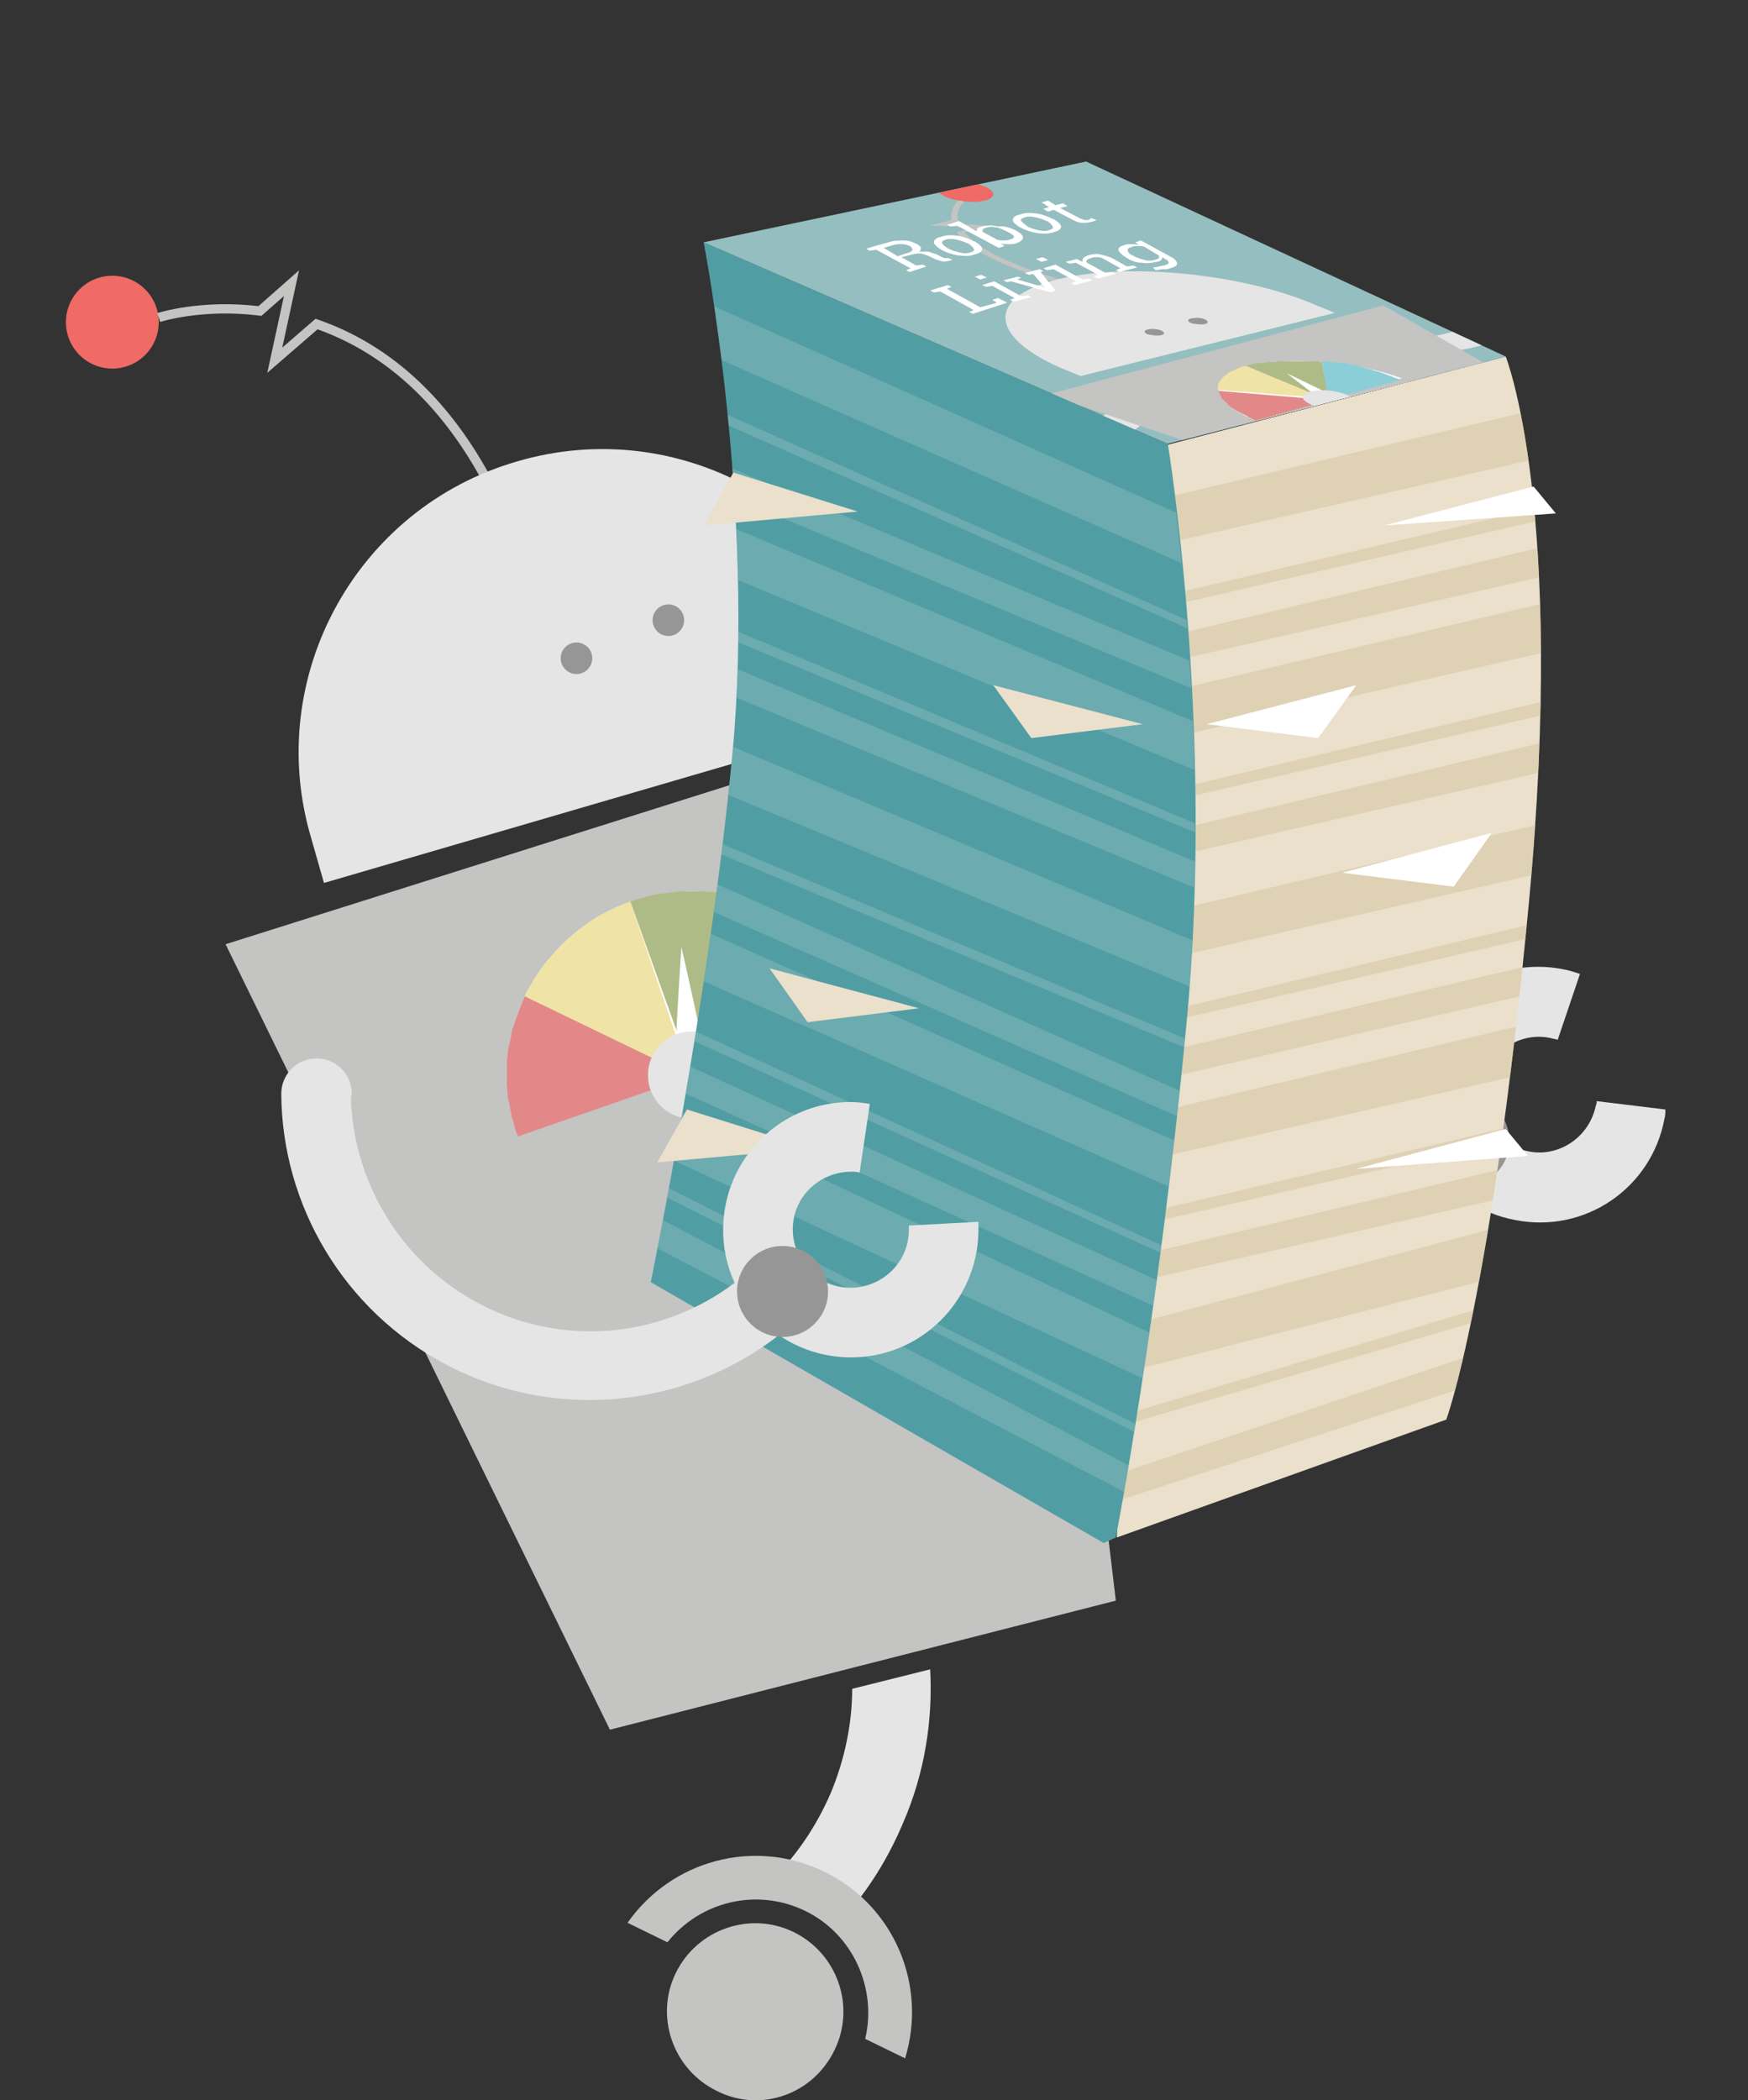 <svg id="Layer_1" xmlns="http://www.w3.org/2000/svg" xmlns:xlink="http://www.w3.org/1999/xlink" width="188.3" height="226.2" viewBox="0 0 188.3 226.2"><rect x="0" y="0" width="188.3" height="226.2" fill="#333333" stroke="none"/><style>.magazine0{fill:#e5e5e5}.magazine1{fill:#969696}.magazine2{fill:#eae0cc}.magazine3{opacity:.6}.magazine4{clip-path:url(#SVGID_2_);fill:#d7c7a3}.magazine5{fill:#f06a66}.magazine6{fill:none;stroke:#c4c4c3;stroke-miterlimit:10}.magazine7{fill:#c4c4c3}.magazine8{fill:#FFF}.magazine9{fill:#e28888}.magazine10{fill:#efe4a6}.magazine11{fill:#39c3de}.magazine12{fill:#afbb87}.magazine13{fill:#509ea3}.magazine14{fill:#95bec0}.magazine15{clip-path:url(#SVGID_4_);fill:#e5e5e5}.magazine16{clip-path:url(#SVGID_4_);fill:#c4c4c3}.magazine17{clip-path:url(#SVGID_4_);fill:#FFF}.magazine18{clip-path:url(#SVGID_4_);fill:#969696}.magazine19{clip-path:url(#SVGID_4_);fill:#f06a66}.magazine20{fill:none;stroke:#c4c4c3;stroke-miterlimit:10}.magazine20,.magazine21{clip-path:url(#SVGID_4_)}.magazine22{fill:#8cced8}.magazine23{opacity:.4}.magazine24{clip-path:url(#SVGID_6_)}</style><path class="magazine0" d="M154.2 121c-7.1 7.7-18.5 10.6-28.7 6.4-9.1-3.7-14.9-12-15.9-21.2l-7.4.8c1.2 11.8 8.8 22.5 20.5 27.3 13.2 5.4 27.9 1.7 37-8.2l-5.5-5.1z"/><path class="magazine0" d="M172 118.6c0 .2 0 .3-.1.5-.7 3.4-4 5.6-7.3 4.9-3.4-.7-5.6-4-4.9-7.3.7-3.4 4-5.6 7.3-4.9.3.1.6.1.8.2l2.4-7.1c-.6-.2-1.2-.4-1.8-.5-7.5-1.5-14.7 3.4-16.1 10.9-1.5 7.5 3.4 14.7 10.9 16.1 7.5 1.5 14.7-3.4 16.1-10.9.1-.3.1-.7.1-1l-7.4-.9z"/><circle class="magazine1" cx="157.7" cy="122.9" r="4.9"/><path class="magazine2" d="M162.2 38.4l-36.4 9.5-5.5 117.7 35.5-12.7s4.9-13.2 8.9-55.7c4-42.6-2.5-58.8-2.5-58.8z"/><g class="magazine3"><defs><path id="SVGID_1_" class="magazine3" d="M162.2 38.4l-36.4 9.5-5.5 117.7 35.5-12.7s4.9-13.2 8.9-55.7c4-42.6-2.5-58.8-2.5-58.8z"/></defs><clipPath id="SVGID_2_"><use xlink:href="#SVGID_1_" overflow="visible"/></clipPath><path class="magazine4" d="M124.7 53.8l42.9-10.2 1 5.1-43.3 9.9zM126.6 63.9l42.9-10.1-.9 1.6-43.2 10zM125.1 68.7l42.8-10.2.4 3.1-43.3 9.9zM126.7 74.3l42.9-10.1 1 5.1-43.3 9.9zM128.6 84.5l42.9-10.2-.9 1.7-43.3 10zM127 89.3l42.9-10.2.4 3.1-43.3 9.9zM126.3 98.1L169.1 88l1 5.1-43.2 9.9zM128.2 108.3L171 98.1l-.9 1.7-43.2 10zM126.6 113l42.8-10.1.4 3-43.2 10zM123.7 120l42.9-10.2 1 5.1-43.3 9.9zM125.6 130.1l42.9-10.1-.9 1.6-43.3 10zM124 134.9l42.9-10.2.4 3.1-43.3 9.9zM119.1 143.4l44.5-11.8 1 5.1-44.9 11.5zM122.7 151.9l42.8-12.8-.9 1.6-43.2 12.7zM118.2 159.5l41.7-14 .7 3-42.2 13.8z"/></g><circle class="magazine5" cx="12.1" cy="34.7" r="5"/><path class="magazine6" d="M54.8 56.6c-5.6-13.3-13.5-19.2-20.7-21.7l-4.5 3.9 1.8-8.3-3.4 3c-6.3-.8-10.9.7-10.9.7"/><path class="magazine0" d="M55.7 49.7c-17.3 5-27.3 23.2-22.2 40.5l1.4 4.9 62.7-18.3-1.4-4.9c-5-17.3-23.2-27.3-40.5-22.2z"/><circle class="magazine1" cx="62.1" cy="70.9" r="1.7"/><circle class="magazine1" cx="72" cy="66.8" r="1.7"/><path class="magazine7" d="M120.2 172.4l-54.5 13.9-41.4-84.6 84.3-26.6z"/><circle class="magazine8" cx="74.5" cy="115.8" r="19.8"/><path class="magazine7" d="M103.425 126.695L58.57 142.323l-6.514-18.697 44.854-15.628z"/><path class="magazine9" d="M56.6 107.2c-.5 1.1-.9 2.2-1.3 3.4 0 .1 0 .1-.1.2-.1.5-.2 1-.3 1.6 0 .1-.1.2-.1.3-.1.5-.1 1-.2 1.5v2.5c0 .4.1.9.1 1.3 0 .2 0 .4.1.6l.3 1.5c0 .1 0 .3.1.4.2.6.3 1.3.6 1.9l18.7-6.5-17.9-8.7z"/><path class="magazine10" d="M67.9 97.1c-1.1.4-2.2.9-3.3 1.5-.1 0-.1.1-.2.1-.5.3-.9.6-1.3.9-.1.1-.2.1-.3.2-.4.3-.8.6-1.1.9-.1.1-.3.2-.4.3-.3.3-.7.6-1 1l-.4.4c-.3.3-.6.7-.9 1-.1.2-.3.3-.4.5-.3.4-.6.8-.9 1.3-.1.1-.1.2-.2.3-.3.6-.7 1.1-1 1.8l17.8 8.6-6.4-18.8z"/><path class="magazine11" d="M83.1 98c1.1.5 2.1 1.2 3.1 1.9l.1.1c.4.3.8.7 1.2 1 .1.1.2.1.3.2.4.3.7.7 1 1 .1.1.2.2.3.4.3.3.6.7.9 1.1.1.2.3.3.4.5.3.4.5.7.7 1.1.1.2.2.3.3.5.3.4.5.9.7 1.4.1.1.1.2.2.3.3.6.5 1.2.8 1.8l-18.7 6.5L83.1 98z"/><path class="magazine12" d="M67.9 97.1c1.1-.4 2.3-.7 3.5-.9h.2c.5-.1 1.1-.1 1.6-.2h2.4c.5 0 .9.1 1.4.1.2 0 .4 0 .6.1.4.1.9.2 1.3.3.2 0 .4.1.6.1.5.1 1 .3 1.5.5.1 0 .2.1.4.1.6.2 1.2.5 1.8.8l-8.6 17.8-6.7-18.7z"/><path class="magazine8" d="M75.8 113.3c.1.8-.5 1.5-1.4 1.6-.8.1-1.5-.5-1.6-1.4-.1-.8.6-11.5.6-11.5s2.4 10.5 2.4 11.3z"/><circle class="magazine0" cx="74.5" cy="115.8" r="4.7"/><path class="magazine13" d="M125.8 47.8l-50-21.7s5.6 28.6 3.1 55.1c-2.5 26.4-8.8 56.9-8.8 56.9l48.8 28.1 1.3-.6s4.6-23.6 7.6-55.2c3.1-31.8-2-62.6-2-62.6z"/><path class="magazine14" d="M75.8 26.1l41.2-8.7 45.2 21-36.4 9.4z"/><path class="magazine8" d="M130 78l16.1-4.2-4.1 5.7zM146.1 125.9l16.1-4.3 2.4 2.9zM144.6 94l16.1-4.3-4.1 5.8zM149.1 56.6l16.1-4.2 2.4 2.9z"/><g><defs><path id="SVGID_3_" d="M162.2 38.4l-36.4 9.4-50-21.7 41.2-8.7z"/></defs><clipPath id="SVGID_4_"><use xlink:href="#SVGID_3_" overflow="visible"/></clipPath><path class="magazine15" d="M179.6 60.7h.2l4.2-.8c-.9-1-2.3-2.1-4.3-3.1-4.8-2.4-11.8-4.1-18.7-4.6l.5 1.8c5.3.4 10.6 1.7 14.3 3.6 2 1 3.2 2 3.8 3.1z"/><path class="magazine16" d="M194.2 61c3.4 1.9 2.5 3.9-2 4.6-4.4.7-10.8-.2-14.1-2.1-3.4-1.9-2.5-3.9 2-4.6 4.4-.7 10.7.2 14.1 2.1z"/><path class="magazine17" d="M192 61.3c2.4 1.3 1.8 2.8-1.4 3.3s-7.8-.2-10.2-1.5c-2.4-1.3-1.8-2.8 1.4-3.3s7.7.2 10.2 1.5z"/><path class="magazine17" d="M207.5 63.6l-28.3 4.5-7.6-4.2 28.3-4.5z"/><path class="magazine15" d="M152.3 27.2c5.5 1.6 8.8 4 7.8 6.2-.9 1.9-4.9 3.1-10.1 3.2l1.5 1.6c6.7-.1 11.9-1.6 13-4.1 1.3-2.8-3-5.9-10.1-8l-2.1 1.1z"/><path class="magazine15" d="M148.3 23.4h.3c2.1.2 3.8.9 3.9 1.6.1.7-1.5 1.2-3.6 1-2.1-.2-3.8-.9-3.9-1.6v-.2l-4.5-.6c0 .1-.1.3 0 .4.2 1.6 4.1 3.2 8.6 3.6 4.5.4 8.1-.6 7.8-2.2-.2-1.6-4.1-3.2-8.6-3.6h-.6l.6 1.6z"/><path class="magazine18" d="M154.9 25.9c1.2.5 1.2 1.1 0 1.4s-3 .1-4.2-.4-1.2-1.1 0-1.4c1.2-.2 3-.1 4.2.4z"/><path class="magazine15" d="M133.9 54.3c-6.1-1-11.2-3.2-12.2-5.6-.9-2.1 1.5-3.7 5.9-4.4l-2.7-1.5c-5.7.9-8.8 3-7.6 5.7 1.3 3 7.8 5.9 15.7 7.2l.9-1.4z"/><path class="magazine15" d="M142.3 57.4h-.2c-1.7.2-4-.1-5.2-.8-1.2-.7-.9-1.5.8-1.7 1.7-.2 4 .1 5.2.8.1.1.2.1.3.2l4-.3c-.2-.1-.4-.3-.6-.4-2.7-1.5-7.8-2.3-11.5-1.8-3.7.5-4.5 2.2-1.8 3.8 2.7 1.5 7.8 2.3 11.5 1.8.2 0 .3-.1.5-.1l-3-1.5z"/><path class="magazine18" d="M136.4 54.9c.9.5.6 1.1-.7 1.3-1.3.2-3.2-.1-4.1-.6-.9-.5-.6-1.1.7-1.3 1.3-.3 3.1 0 4.1.6z"/><path class="magazine16" d="M190.7 61.5c1.9 1.1 1.4 2.2-1.1 2.6-2.5.4-6.1-.1-8-1.2-1.9-1.1-1.4-2.2 1.1-2.6 2.5-.3 6.1.2 8 1.2z"/><path class="magazine19" d="M106.1 20.1c1.2.5 1.2 1.2 0 1.5-1.2.3-3.1.1-4.2-.4-1.2-.5-1.2-1.2 0-1.5 1.1-.3 3-.1 4.2.4z"/><path class="magazine16" d="M115.6 30.9c-6.7-1.8-10.9-3.7-12.5-5.8V25l2-.5-5-.2 2.4-.6c-.2-1.3.7-2.1.8-2.1l.6.1s-1 .8-.7 2.1l-1.3.3 5 .2-3 .7c1.6 2 5.7 3.9 12.1 5.6l-.4.3z"/><path class="magazine15" d="M113.9 30.1c-7.6 1.9-7.4 6.1.3 9.5l2.2.9 27.4-6.8-2.2-.9c-7.7-3.3-20.1-4.6-27.7-2.7z"/><path class="magazine18" d="M125.1 35.6c.4.2.4.4 0 .5-.4.1-1.1 0-1.5-.1-.4-.2-.4-.4 0-.5.4-.1 1-.1 1.5.1zM129.8 34.4c.4.2.4.4 0 .5-.4.1-1.1 0-1.5-.1-.4-.2-.4-.4 0-.5.5-.1 1.1-.1 1.5.1z"/><path class="magazine16" d="M183.7 52.6l-24.5 5.5-46.4-15.6 36.2-9.6z"/><path class="magazine17" d="M135.3 45.3c-4.9-2-5.4-4.6-1-5.8s11.9-.6 16.8 1.3 5.4 4.6 1 5.8c-4.4 1.2-11.9.6-16.8-1.3z"/><path class="magazine16" d="M133.7 45.7l18.9-5.4 8.9 3.6-18.9 5.4z"/><g class="magazine21"><path class="magazine9" d="M131.3 42.1c0 .3.2.5.3.8l.3.3s0 .1.1.1l.3.3.1.1c.1.1.3.2.4.3.1 0 .1.1.2.1.1.1.3.2.5.3.1 0 .1.1.2.1l.6.3c.1 0 .1.1.1.1.3.1.6.3.9.4l7.9-2.2-11.9-1z"/><path class="magazine10" d="M134.2 39.4c-.5.1-.9.3-1.3.5h-.1c-.2.1-.3.2-.4.2 0 0-.1 0-.1.1-.1.1-.2.2-.3.2l-.1.1-.2.2-.1.1c-.1.1-.1.2-.2.3 0 0 0 .1-.1.1 0 .1-.1.2-.1.3v.5l11.9.9-8.9-3.5z"/><path class="magazine22" d="M142.4 38.9c.7.1 1.5.1 2.2.2h.1c.3 0 .6.1.9.2h.2c.3.1.6.1.8.2.1 0 .2 0 .3.1.3.1.5.1.8.2.1 0 .2.1.3.1.2.1.5.1.7.2.1 0 .2.1.3.1.3.1.5.2.8.3.1 0 .1 0 .2.1l.9.3-7.9 2.2-.6-4.2z"/><path class="magazine12" d="M134.2 39.4c.5-.1 1-.3 1.6-.3h.1c.3 0 .5-.1.8-.1h.2c.2 0 .5 0 .8-.1h3.5c.4 0 .8 0 1.2.1l.7 4.1-8.9-3.7z"/></g><path class="magazine17" d="M143.1 42.4c.3.2.2.3-.2.4s-1 0-1.2-.2-3.1-2.4-3.1-2.4 4.2 2 4.5 2.2z"/><path class="magazine15" d="M145 42.5c1.2.5 1.3 1.1.2 1.4-1 .3-2.8.2-3.9-.3-1.2-.5-1.3-1.1-.2-1.4 1-.3 2.7-.2 3.9.3z"/></g><g><path class="magazine8" d="M95.7 26.1c.6-.2 1.1-.2 1.7-.2.5 0 1 .2 1.4.4.2.1.4.3.4.4 0 .1 0 .3-.2.4h1l.9.3.4.2c.1.1.3.1.4.2h.5l.4.2-.4.1c-.3.1-.6.1-.9 0-.3-.1-.6-.2-.8-.3l-.4-.2c-.3-.1-.5-.2-.9-.3-.3 0-.6 0-.9.1l-1.2.3 1.6.9.7-.1.4.2-1.8.6-.4-.2.5-.2-3.7-2-.7.1-.4-.2.6-.2 1.8-.5zm1 1.5l.9-.3c.4-.1.6-.2.7-.4 0-.1-.1-.3-.3-.4-.2-.1-.5-.2-.8-.2-.3 0-.7 0-1 .1l-1 .3 1.5.9zM101.4 26.9c-.5-.3-.8-.6-.8-.8 0-.3.3-.5.8-.6.5-.2 1.1-.2 1.8-.1.6.1 1.2.3 1.7.6h.1c.5.3.8.6.8.8 0 .3-.3.5-.8.6-.5.2-1.1.2-1.8.1s-1.2-.3-1.8-.6zm.8-.1c.4.2.8.3 1.2.4.4.1.8.1 1.1 0 .3-.1.5-.2.4-.4-.1-.2-.3-.4-.6-.6h-.1c-.4-.2-.8-.3-1.2-.4-.4-.1-.8-.1-1.1 0-.3.1-.5.2-.4.4 0 .1.2.3.7.6zM109.4 24.8c.5.3.8.5.8.8 0 .2-.2.4-.7.6-.3.1-.5.1-.8.1-.3 0-.6 0-.9-.1l.4.3-.6.2-4.5-2.4-.7.1-.4-.2 1.3-.4 1.9 1.1c0-.1 0-.2.1-.3.1-.1.3-.2.5-.2.5-.1 1-.2 1.7 0 .7-.1 1.2.1 1.9.4zm-.8.2c-.4-.2-.8-.4-1.2-.5-.4-.1-.8-.1-1.1 0-.2.1-.4.1-.4.2-.1.1-.1.2 0 .3l1.5.8c.2.1.5.1.7.1.2 0 .5 0 .7-.1.3-.1.5-.2.4-.4 0 0-.2-.2-.6-.4zM109.9 24.5c-.5-.3-.8-.6-.8-.8 0-.3.3-.5.8-.6.5-.2 1.1-.2 1.8-.1.6.1 1.2.3 1.7.6h.1c.5.3.8.6.8.8 0 .3-.3.5-.8.6-.5.2-1.1.2-1.8.1-.6-.1-1.2-.3-1.8-.6zm.8-.1c.4.2.7.3 1.2.4.4.1.8.1 1.1 0 .3-.1.5-.2.4-.4-.1-.2-.3-.4-.6-.6h-.1c-.4-.2-.7-.3-1.2-.4-.4-.1-.8-.1-1.1 0-.3.1-.5.2-.4.4.1.1.3.3.7.6zM112.9 21.6l.8.5.8-.2.5.3-.8.2 2.1 1.1c.2.1.3.1.5.2h.4c.1 0 .1 0 .2-.1s.1-.1.2-.1l.5.2s-.1.1-.2.1-.2.1-.4.1c-.3.1-.6.1-.9.1-.3 0-.6-.1-1-.3l-2.1-1.1-.6.2-.5-.3.6-.2-.8-.5.7-.2zM104.8 33.8l-.4-.2.5-.2-3.6-2-.7.1-.4-.2.6-.2.7-.2.6-.2.4.2-.5.2 3.6 2 1.8-.5-.5-.3.6-.2 1 .5-3.7 1.2zM108.8 32.3l.5-.2-2.4-1.3-.7.1-.4-.2 1.3-.4 2.9 1.6.7-.1.4.2-1.9.5-.4-.2zm-2.5-2.4l-.7.2-.6-.3.7-.2.6.3zM110 29.9l-.4.2 2.7.8.3.1-.2-.2-1.1-1.3-.5.1-.4-.2 1.6-.4.4.2-.3.1 1.6 2-.5.2-4.3-1.2-.4.1-.4-.2 1.5-.4.4.1zM115.4 30.5l.5-.2-2.4-1.3-.7.1-.4-.2 1.3-.4 2.9 1.6.7-.1.4.2-1.9.5-.4-.2zm-2.5-2.5l-.7.2-.6-.3.7-.2.6.3zM117.8 29.8l.5-.2-2.4-1.3-.7.1-.4-.2 1.2-.3.6.3c0-.1 0-.3.1-.4.1-.1.3-.2.5-.3.4-.1.9-.2 1.3-.1s.9.2 1.3.4l1.6.9.7-.1.4.2-1.9.5-.4-.2.5-.2-1.6-.9c-.3-.2-.6-.3-.8-.3-.3 0-.5 0-.8.1-.2.1-.3.1-.4.2-.1.1-.1.2 0 .3l2 1.1.7-.1.4.2-1.9.5-.5-.2zM121.4 27.8c-.5-.3-.8-.6-.9-.8-.1-.3.2-.5.6-.6.2-.1.5-.1.8-.1.3 0 .5 0 .8.1l-.4-.3.6-.2 3.3 1.8c.4.2.6.5.6.7 0 .2-.3.4-.8.5-.2.1-.4.1-.7.1-.3 0-.5.1-.8.1l-.3-.3c.2 0 .4 0 .6-.1.2 0 .4-.1.6-.1.3-.1.5-.2.5-.3 0-.1-.1-.3-.4-.4l-.3-.2c0 .1 0 .2-.1.3-.1.1-.3.2-.5.2-.5.1-1 .2-1.6.1-.6 0-1.1-.2-1.6-.5zm.8-.2c.3.2.7.3 1.1.4.4.1.7.1 1.1 0 .2-.1.4-.1.4-.2.1-.1.1-.2 0-.3l-1.5-.9c-.2-.1-.5-.1-.7-.1-.2 0-.5 0-.7.1-.3.1-.5.2-.4.4 0 .2.2.4.7.6z"/></g><g class="magazine23"><defs><path id="SVGID_5_" class="magazine23" d="M75.8 26.1s5.6 28.6 3.1 55.1c-2.5 26.4-8.8 56.9-8.8 56.9l48.8 28.1 1.3-.6s4.6-23.6 7.6-55.2c3-31.7-2.1-62.4-2.1-62.4L75.8 26.1z"/></defs><clipPath id="SVGID_6_"><use xlink:href="#SVGID_5_" overflow="visible"/></clipPath><g class="magazine24"><path class="magazine14" d="M138.3 60.4L59.5 25.2l-1 5.1 79.3 35zM136.4 70.6L57.6 35.4l.9 1.6 79.2 35zM138 75.3L59.2 42.2l-.4 3 79.3 33zM136.4 81L57.5 47.8l-1 5.1 79.3 33zM134.5 91.1L55.6 58l.9 1.6 79.3 33zM136.1 95.9L57.2 62.7l-.4 3.1 79.3 32.9zM136.8 104.8L58 71.6l-1 5.1 79.2 32.9zM134.9 114.9L56.1 81.8l.9 1.6 79.2 33zM136.5 121.7L57.7 86.5l-.4 3.1 79.2 34.9zM139.4 128.6L60.5 93.4l-1 5.1 79.3 35zM137.5 139.8l-78.9-36.2.9 1.6 79.3 36zM139.1 144.5l-78.9-36.1-.4 3 79.3 36zM144 153l-80.5-37.8-1 5.1 80.9 37.6zM140.4 162.5l-78.8-39.8.9 1.6 79.2 39.7zM144.9 170.1l-77.7-40.9-.7 3 78.2 40.8z"/></g></g><path class="magazine2" d="M92.4 55.1L79 50.9l-3.2 5.7zM123.1 78L107 73.8l4.1 5.7zM99 108.6l-16.1-4.3 4.1 5.8zM87.4 123.7L74 119.5l-3.2 5.7z"/><path class="magazine0" d="M80.8 136.8c-7.8 7-19.4 8.8-29.2 3.6-8.5-4.5-13.5-13.1-13.8-22.1 0-.2.1-.3.1-.5 0-2.1-1.7-3.8-3.8-3.8s-3.8 1.7-3.8 3.8v.1c.1 11.8 6.6 23.2 17.8 29.1 12.6 6.6 27.6 4.3 37.6-4.7l-4.9-5.5z"/><g><path class="magazine0" d="M97.9 132v.5c0 3.5-2.9 6.2-6.3 6.2-3.5 0-6.2-2.9-6.2-6.3 0-3.5 2.9-6.2 6.3-6.2.3 0 .6 0 .9.1l1.1-7.4c-.6-.1-1.3-.2-1.9-.2-7.6-.1-13.8 6-13.9 13.6-.1 7.6 6 13.8 13.6 13.9 7.6.1 13.8-6 13.9-13.6v-1l-7.5.4z"/><circle class="magazine1" cx="84.3" cy="139.1" r="4.9"/></g><path class="magazine0" d="M100.2 179.8l-8.4 2.1c0 3.7-.8 7.6-2.3 11.2-1.6 3.7-3.8 6.9-6.5 9.5 1.5.3 2.9.7 4.3 1.4s2.6 1.5 3.7 2.4c2.6-2.9 4.7-6.3 6.3-10.1 2.3-5.3 3.2-11 2.9-16.5z"/><g><path class="magazine7" d="M71.9 209.2c3.5-4.4 9.6-5.9 14.8-3.4 5.2 2.5 7.8 8.4 6.5 13.8l4.3 2.1c2.4-7.8-1.1-16.4-8.7-20.1-7.6-3.7-16.5-1.2-21.2 5.5l4.3 2.1z"/><path class="magazine7" d="M77.2 225.2c-4.7-2.3-6.7-8-4.4-12.7 2.3-4.7 8-6.7 12.7-4.4 4.7 2.3 6.7 8 4.4 12.7-2.3 4.8-8 6.8-12.7 4.4"/></g></svg>